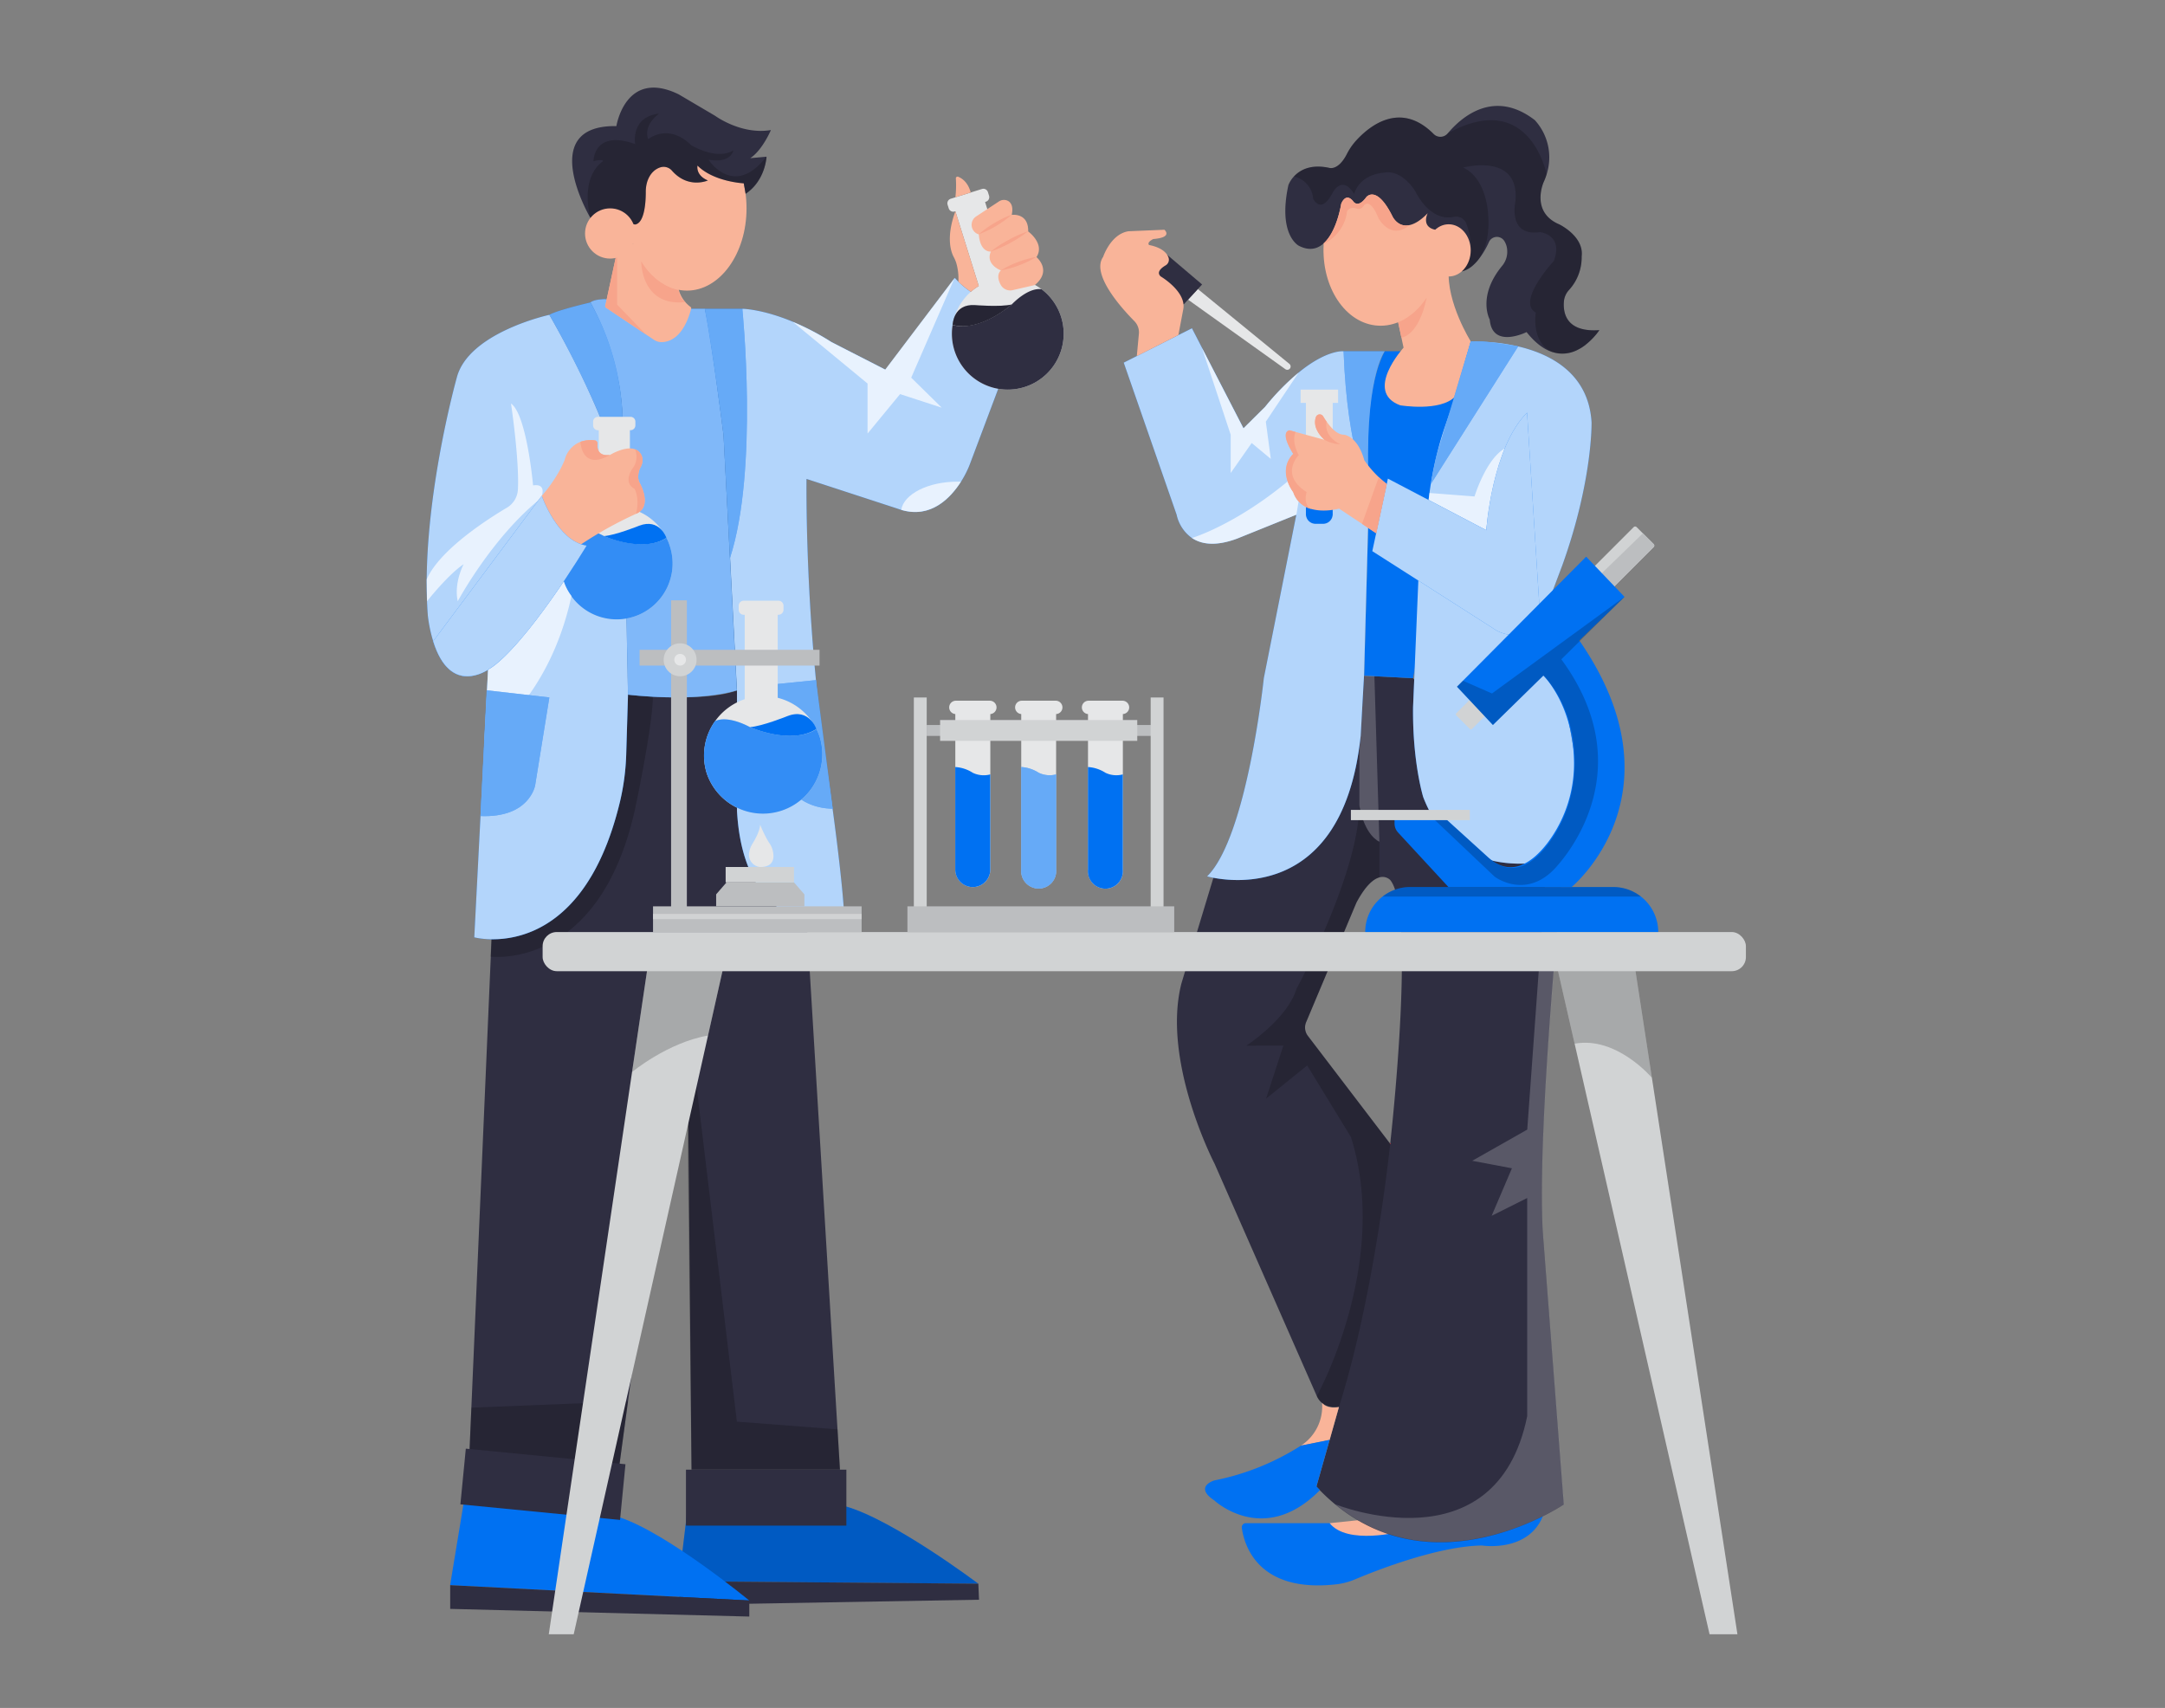<svg
  id="e333f738-44b9-4d35-9e32-552224044ab6"
  data-name="Layer 1"
  xmlns="http://www.w3.org/2000/svg"
  width="865.76"
  height="682.89"
  viewBox="0 0 865.76 682.89"
>
  <rect x="0" y="0" width="865.76" height="682.89" fill="#808080" stroke="none"/>
  <path
    d="M531.7,609H498.22a1.65,1.65,0,0,0-1.63,1.85c.83,6.29,6,26.34,38.09,22.57a27.36,27.36,0,0,0,7.32-2c8.66-3.64,33.1-13.23,50.64-13.48,0,0,18.32,2.92,24.32-11.69L555.91,611Z"
    fill="#0071f2"
  />
  <path
    d="M531.7,609,543,607.84l17.15,4.52S538.81,617.92,531.7,609Z"
    fill="#f9b499"
  />
  <path
    d="M625.37,343l-60.31-71.82-19.55-1L485.21,351l-12.78,42.24c-7.94,31.23,13.24,72,13.24,72l40.93,93a7.39,7.39,0,0,0,6.76,4.4h2.06l-9,31.77a81.47,81.47,0,0,0,7.54,7.12v0c41.21,34,91.4,0,91.4,0L617,493.35C614.31,451.62,625.37,343,625.37,343Zm-69.3,113c0,.26-.05.49-.07.68s0,.29,0,.47a1.09,1.09,0,0,1,0,.25L523,414.17a5.5,5.5,0,0,1-.69-5.47l20.12-47.8c3.74-7,6.92-9.5,9.26-10.11a4.38,4.38,0,0,1,4.24,1.06C565.68,363.57,557.35,444.24,556.07,455.94Z"
    fill="#2f2e41"
  />
  <path
    d="M475.1,119.82,514,147.61a1.33,1.33,0,0,0,1.87-.31h0a1.35,1.35,0,0,0-.25-1.8L479,115.57Z"
    fill="#e6e7e8"
  />
  <path
    d="M555.91,457.34c-1,9.53-7.18,63.15-20.49,105.25h-2.06a7.39,7.39,0,0,1-6.76-4.4s29.52-53.29,13.62-103.59L522.73,426l-16.42,13.24,6.89-21.17H498.42s16.36-10.6,20.07-22.77c0,0,24.58-45.24,25.12-73.16,0,0,1.79,11.44,8,14.4v12.77l0,1.47c-2.34.61-5.52,3.06-9.26,10.11L522.3,408.7a5.5,5.5,0,0,0,.69,5.47Z"
    opacity="0.2"
  />
  <path
    d="M553.74,140.44h6.35l21.79,18.12-9.71,73.6-7.11,39-19.55-1,2-73.38S544,159,553.74,140.44Z"
    fill="#0071f2"
  />
  <polygon
    points="473.32 121.74 480.71 113.74 466.69 101.84 459.93 110.56 473.32 121.74"
    fill="#2f2e41"
  />
  <rect x="370.58" y="289.88" width="92.13" height="4.36" fill="#bcbec0" />
  <path
    d="M275.36,599.71l-3.9,32.52,119.77,1s-33.64-25.38-53.05-30.94Z"
    fill="#0071f2"
  />
  <path
    d="M275.36,599.71l-3.9,32.52,119.77,1s-33.64-25.38-53.05-30.94Z"
    opacity="0.2"
  />
  <polygon
    points="271.87 641.7 271.46 632.23 391.23 633.21 391.5 639.62 271.87 641.7"
    fill="#2f2e41"
  />
  <path
    d="M185.33,601.47,180,633.8l119.61,6.13s-32.52-26.8-51.67-33.2Z"
    fill="#0071f2"
  />
  <path
    d="M187.77,579.66,197,365.41l54.09-87.63s30.17,3.27,43.53-1.69L317,276l18.88,311.6H276.53l-1.86-201.8L247.73,585.5Z"
    fill="#2f2e41"
  />
  <path
    d="M412.16,120.94l-24.45,65a40.06,40.06,0,0,1-3.44,6.69c-4.15,6.46-12,14.8-23.88,11.24-.51-.15-1-.33-1.58-.53l-36.3-11.85s-.73,53.64,7.15,108.59c.08.59.17,1.2.26,1.81,8.15,55.56,7.79,67.79,7.79,67.79s-40.14,7-43-45.56v-48l-2.75-53V136.79l4.93-13.33s7.91.08,20.2,5.21a102.34,102.34,0,0,1,15.47,8.12l21.5,11,27.78-36.68A31,31,0,0,0,412.16,120.94Z"
    fill="#0071f2"
  />
  <path
    d="M412.16,120.94l-24.45,65a40.06,40.06,0,0,1-3.44,6.69c-4.15,6.46-12,14.8-23.88,11.24-.51-.15-1-.33-1.58-.53l-36.3-11.85s-.73,53.64,7.15,108.59c.08.59.17,1.2.26,1.81,8.15,55.56,7.79,67.79,7.79,67.79s-40.14,7-43-45.56v-48l-2.75-53V136.79l4.93-13.33s7.91.08,20.2,5.21a102.34,102.34,0,0,1,15.47,8.12l21.5,11,27.78-36.68A31,31,0,0,0,412.16,120.94Z"
    fill="#fff"
    opacity="0.7"
  />
  <path d="M326.3,271.94l-21.23,2.12S302,322.87,333,323.35Z" fill="#0071f2" />
  <path
    d="M326.3,271.94l-21.23,2.12S302,322.87,333,323.35Z"
    fill="#fff"
    opacity="0.4"
  />
  <path
    d="M197,365.41l-.86,17.06s43.5,5.9,57.84-59.12c0,0,6.78-31.7,7.12-44.47l-14.61-12.76L196.18,352.8Z"
    opacity="0.2"
  />
  <path
    d="M242,119.59s-4.44,0-5.89,1.34c0,0,12.58,22.36,12.82,47l2.18,109.81s26.12,3.38,43.53-1.7L289.34,174s-5.56-44.5-7.49-50.55l-5.47,0-17.17.69Z"
    fill="#0071f2"
  />
  <path
    d="M242,119.59s-4.44,0-5.89,1.34c0,0,12.58,22.36,12.82,47l2.18,109.81s26.12,3.38,43.53-1.7L289.34,174s-5.56-44.5-7.49-50.55l-5.47,0-17.17.69Z"
    fill="#fff"
    opacity="0.5"
  />
  <path
    d="M276.38,123.5c-3.17,11.73-8.93,13.32-11.95,13.29a5.28,5.28,0,0,1-2.91-.92l-3.27-2.19h0L242.31,123a.63.63,0,0,1-.27-.69l4.73-21.82,9.2-4.35,15,16.21a12.67,12.67,0,0,0,5.17,10.36A.72.72,0,0,1,276.38,123.5Z"
    fill="#f9b499"
  />
  <path
    d="M258.24,133.67,242.31,123a.63.63,0,0,1-.27-.69l4.73-21.82v21.29Z"
    fill="#f7a48b"
  />
  <path
    d="M256.41,104.37s-.25,18.35,17.67,16.42a6.7,6.7,0,0,1-2.7-4.91S262.43,114.56,256.41,104.37Z"
    fill="#f7a48b"
  />
  <path
    d="M236.13,120.93s-13.06,3-16.45,4.95c0,0,22.57,38.93,29.79,68.2L249,168A101.77,101.77,0,0,0,236.13,120.93Z"
    fill="#0071f2"
  />
  <path
    d="M236.13,120.93s-13.06,3-16.45,4.95c0,0,22.57,38.93,29.79,68.2L249,168A101.77,101.77,0,0,0,236.13,120.93Z"
    fill="#fff"
    opacity="0.4"
  />
  <path
    d="M364.38,151l12.21,12-16.66-5.43-13,15.78v-20L317,128.67a102.34,102.34,0,0,1,15.47,8.12l21.5,11,27.78-36.68Z"
    fill="#fff"
    opacity="0.7"
  />
  <path
    d="M281.85,123.46h15s6.57,64.35-4.94,99.66L289.34,174S285,139.67,281.85,123.46Z"
    fill="#0071f2"
  />
  <path
    d="M281.85,123.46h15s6.57,64.35-4.94,99.66L289.34,174S285,139.67,281.85,123.46Z"
    fill="#fff"
    opacity="0.4"
  />
  <path
    d="M384.27,192.61c-4.15,6.46-12,14.8-23.88,11.24,1.05-6.31,10.73-11.27,22.5-11.27Q383.58,192.58,384.27,192.61Z"
    fill="#fff"
    opacity="0.7"
  />
  <path
    d="M219.68,125.88s-32.58,7.06-37.07,25.31c0,0-14.73,52.53-11.53,94.8,0,0,3,33.95,24.08,21.78l-5.5,107s42.57,11.59,58.32-54.47a94.42,94.42,0,0,0,2.45-19.08l.7-23.41-1.66-83.7S243.3,167.18,219.68,125.88Z"
    fill="#0071f2"
  />
  <path
    d="M219.68,125.88s-32.58,7.06-37.07,25.31c0,0-14.73,52.53-11.53,94.8,0,0,3,33.95,24.08,21.78l-5.5,107s42.57,11.59,58.32-54.47a94.42,94.42,0,0,0,2.45-19.08l.7-23.41-1.66-83.7S243.3,167.18,219.68,125.88Z"
    fill="#fff"
    opacity="0.7"
  />
  <path
    d="M425.35,133.43a22.35,22.35,0,0,1-44.7,0,21.56,21.56,0,0,1,.29-3.53,22.31,22.31,0,0,1,10.46-15.55l-9.35-29.88-.28.09a1.9,1.9,0,0,1-2.38-1.25l-.46-1.45a1.92,1.92,0,0,1,1.25-2.39l12.49-3.91a1.9,1.9,0,0,1,2.38,1.24l.46,1.47a1.91,1.91,0,0,1-1.25,2.38l-.34.11,9.5,30.35a22.23,22.23,0,0,1,13.06,4.51h0A22.27,22.27,0,0,1,425.35,133.43Z"
    fill="#e6e7e8"
  />
  <path
    d="M425.35,133.43a22.35,22.35,0,0,1-44.7,0,21.56,21.56,0,0,1,.29-3.53s9.1,3.6,23.64-8.16c0,0,6.3-6.84,11.9-6.12h0A22.27,22.27,0,0,1,425.35,133.43Z"
    fill="#2f2e41"
  />
  <path
    d="M380.94,129.9s.2-8.5,8.95-7.9c0,0,10.24.82,14.69-.26C404.58,121.74,392,133,380.94,129.9Z"
    fill="#2f2e41"
  />
  <path
    d="M380.94,129.9s.2-8.5,8.95-7.9c0,0,10.24.82,14.69-.26C404.58,121.74,392,133,380.94,129.9Z"
    opacity="0.2"
  />
  <path
    d="M225.2,231.71a22.35,22.35,0,1,0,42.65-13.37,21.15,21.15,0,0,0-1.33-3.29,22.31,22.31,0,0,0-14.63-11.71V172h.29a1.92,1.92,0,0,0,1.9-1.91v-1.52a1.9,1.9,0,0,0-1.9-1.9h-13.1a1.91,1.91,0,0,0-1.9,1.9v1.54a1.91,1.91,0,0,0,1.9,1.9h.36v31.79a22.32,22.32,0,0,0-11.11,8.22h0A22.28,22.28,0,0,0,225.2,231.71Z"
    fill="#e6e7e8"
  />
  <path
    d="M225.2,231.71a22.35,22.35,0,1,0,42.65-13.37,21.15,21.15,0,0,0-1.33-3.29s-7.6,6.16-25-.71c0,0-8.06-4.64-13.18-2.28h0A22.28,22.28,0,0,0,225.2,231.71Z"
    fill="#0071f2"
  />
  <path
    d="M225.2,231.71a22.35,22.35,0,1,0,42.65-13.37,21.15,21.15,0,0,0-1.33-3.29s-7.6,6.16-25-.71c0,0-8.06-4.64-13.18-2.28h0A22.28,22.28,0,0,0,225.2,231.71Z"
    fill="#fff"
    opacity="0.2"
  />
  <path
    d="M266.52,215.05s-2.72-8-10.9-4.86c0,0-9.53,3.85-14.1,4.15C241.52,214.34,256.86,221.3,266.52,215.05Z"
    fill="#0071f2"
  />
  <path
    d="M282.61,309.15A23.73,23.73,0,0,0,327.9,295a22.73,22.73,0,0,0-1.41-3.49A23.7,23.7,0,0,0,311,279V245.8h.31a2,2,0,0,0,2-2v-1.62a2,2,0,0,0-2-2h-13.9a2,2,0,0,0-2,2v1.63a2,2,0,0,0,2,2h.39v33.76a23.68,23.68,0,0,0-11.8,8.72h0A23.65,23.65,0,0,0,282.61,309.15Z"
    fill="#e6e7e8"
  />
  <path
    d="M282.61,309.15A23.73,23.73,0,0,0,327.9,295a22.73,22.73,0,0,0-1.41-3.49s-8.08,6.54-26.55-.75c0,0-8.55-4.93-14-2.43h0A23.65,23.65,0,0,0,282.61,309.15Z"
    fill="#0071f2"
  />
  <path
    d="M282.61,309.15A23.73,23.73,0,0,0,327.9,295a22.73,22.73,0,0,0-1.41-3.49s-8.08,6.54-26.55-.75c0,0-8.55-4.93-14-2.43h0A23.65,23.65,0,0,0,282.61,309.15Z"
    fill="#fff"
    opacity="0.2"
  />
  <path
    d="M326.49,291.47s-2.9-8.54-11.58-5.16c0,0-10.11,4.08-15,4.41C299.94,290.72,316.23,298.1,326.49,291.47Z"
    fill="#0071f2"
  />
  <path
    d="M383.24,112.65a22.16,22.16,0,0,0-.83-7.47,14.19,14.19,0,0,0-1.09-2.54c-1-1.94-3.12-7.68.73-18.17l9.35,29.88a25.89,25.89,0,0,0-3.17,2.33A40.52,40.52,0,0,1,383.24,112.65Z"
    fill="#f9b499"
  />
  <path
    d="M382.05,78.89a42.21,42.21,0,0,0,.19-7.5.67.67,0,0,1,.89-.73c1.44.56,3.93,2.11,5.05,6.3Z"
    fill="#f9b499"
  />
  <path
    d="M204.35,161.34s3.37,22.58,2.76,34.35a9,9,0,0,1-4.4,7.3c-8,4.74-26.94,16.93-32.08,28.66l.14,8.75s8.27-10.53,14.65-14.83c0,0-4,7.41-2.37,14.83,0,0,13.65-25.5,33.23-41.16,0,0,2.92-6.06-3.11-5.16C213.17,194.08,210.67,165.82,204.35,161.34Z"
    fill="#fff"
    opacity="0.7"
  />
  <path
    d="M195.16,267.77l-1.45,28.14s25.69-15.55,34.82-57.64a18.87,18.87,0,0,1-3.09-5.84S204.89,263.08,195.16,267.77Z"
    fill="#fff"
    opacity="0.7"
  />
  <path
    d="M194.62,276l25.06,2.86L214,314s-2.17,13.09-21.86,12.28Z"
    fill="#0071f2"
  />
  <path
    d="M194.62,276l25.06,2.86L214,314s-2.17,13.09-21.86,12.28Z"
    fill="#fff"
    opacity="0.4"
  />
  <rect x="255.77" y="259.81" width="71.96" height="6.31" fill="#bcbec0" />
  <rect
    x="206.55"
    y="301.85"
    width="129.94"
    height="6.31"
    transform="translate(576.52 33.49) rotate(90)"
    fill="#bcbec0"
  />
  <circle cx="271.98" cy="263.81" r="6.58" fill="#d1d3d4" />
  <circle cx="271.98" cy="263.78" r="2.34" fill="#e6e7e8" />
  <rect x="261.14" y="362.38" width="83.41" height="10.28" fill="#bcbec0" />
  <rect x="261.14" y="365.41" width="83.41" height="2.1" fill="#d1d3d4" />
  <polygon
    points="321.66 362.38 286.38 362.38 286.38 357.59 290.53 352.8 317.5 352.8 321.66 357.59 321.66 362.38"
    fill="#bcbec0"
  />
  <rect x="290.18" y="346.65" width="27.32" height="6.15" fill="#d1d3d4" />
  <path
    d="M304,346.65a4.89,4.89,0,0,1-4.35-6.07,8.92,8.92,0,0,1,1.33-3.35c1-1.66,2.84-4.88,3-7.5a47,47,0,0,0,3.43,7,9.26,9.26,0,0,1,1.53,3.08C309.69,342.55,309.79,346.65,304,346.65Z"
    fill="#e6e7e8"
  />
  <polygon
    points="334.95 571.51 294.67 568.42 274.31 399.07 276.53 587.62 335.92 587.62 334.95 571.51"
    opacity="0.2"
  />
  <polygon
    points="188.5 562.83 187.77 579.66 247.73 585.5 251.13 560.32 188.5 562.83"
    opacity="0.2"
  />
  <rect x="274.31" y="587.62" width="64.14" height="22.37" fill="#2f2e41" />
  <rect
    x="185.01"
    y="582.29"
    width="64.14"
    height="22.37"
    transform="translate(58.66 -18.28) rotate(5.57)"
    fill="#2f2e41"
  />
  <polygon
    points="180.03 643.28 180.03 633.8 299.64 639.93 299.64 646.35 180.03 643.28"
    fill="#2f2e41"
  />
  <rect x="365.44" y="278.88" width="5.14" height="86.53" fill="#d1d3d4" />
  <rect x="460.14" y="278.88" width="5.14" height="86.53" fill="#d1d3d4" />
  <path
    d="M398.5,282.85a2.68,2.68,0,0,0-2.68-2.68H382.18a2.67,2.67,0,0,0-.16,5.33v62.18a7,7,0,1,0,14,0V285.5A2.66,2.66,0,0,0,398.5,282.85Z"
    fill="#e6e7e8"
  />
  <path
    d="M396,309.63v38.05a7,7,0,1,1-14,0v-41a14.6,14.6,0,0,1,7,2.3A10.1,10.1,0,0,0,396,309.63Z"
    fill="#0071f2"
  />
  <path
    d="M424.86,282.85a2.68,2.68,0,0,0-2.68-2.68H408.54a2.67,2.67,0,0,0-.16,5.33v62.18a7,7,0,1,0,13.95,0V285.5A2.66,2.66,0,0,0,424.86,282.85Z"
    fill="#e6e7e8"
  />
  <path
    d="M422.33,309.63v38.05a7,7,0,1,1-13.95,0v-41a14.6,14.6,0,0,1,7,2.3A10.12,10.12,0,0,0,422.33,309.63Z"
    fill="#0071f2"
  />
  <path
    d="M422.33,309.63v38.05a7,7,0,1,1-13.95,0v-41a14.6,14.6,0,0,1,7,2.3A10.12,10.12,0,0,0,422.33,309.63Z"
    fill="#fff"
    opacity="0.4"
  />
  <path
    d="M451.55,282.85a2.68,2.68,0,0,0-2.67-2.68H435.23a2.67,2.67,0,0,0-.15,5.33v62.18a7,7,0,1,0,13.94,0V285.5A2.66,2.66,0,0,0,451.55,282.85Z"
    fill="#e6e7e8"
  />
  <path
    d="M449,309.63v38.05a7,7,0,1,1-13.94,0v-41a14.63,14.63,0,0,1,7,2.3A10.08,10.08,0,0,0,449,309.63Z"
    fill="#0071f2"
  />
  <path
    d="M558.56,126.28,561.27,139s-16,17.63-1.35,23.05c0,0,16,2.71,22-3.52l6.24-22s-9.76-15.46-8.81-28.75l-9.9-3.52Z"
    fill="#f9b499"
  />
  <path
    d="M588.12,136.59s46.22-2.44,48.33,32.27c0,0,.48,23.32-11.72,57.22l-8.68,23s17.36,42.31,16,91.66c0,0-46.91,19.51-62.91-22,0,0-4.34-13.92-4.07-36l2.17-52.16,4.41-33.58A141,141,0,0,1,578,170l3.89-11.43Z"
    fill="#0071f2"
  />
  <path
    d="M588.12,136.59s46.22-2.44,48.33,32.27c0,0,.48,23.32-11.72,57.22l-8.68,23s17.36,42.31,16,91.66c0,0-46.91,19.51-62.91-22,0,0-4.34-13.92-4.07-36l2.17-52.16,4.41-33.58A141,141,0,0,1,578,170l3.89-11.43Z"
    fill="#fff"
    opacity="0.7"
  />
  <path
    d="M572.17,193.55,607.1,138.5s-15.18-2.72-19-1.91L574.24,183Z"
    fill="#0071f2"
  />
  <path
    d="M572.17,193.55,607.1,138.5s-15.18-2.72-19-1.91L574.24,183Z"
    fill="#fff"
    opacity="0.4"
  />
  <path
    d="M571.29,199.89l.36-2.78,18,1.39s4.57-15,12.11-19.2A136.18,136.18,0,0,0,594.36,212Z"
    fill="#fff"
    opacity="0.7"
  />
  <path
    d="M547.47,196.75l-2,73.38-1.36,24.1c-7.59,72-61.39,56.16-61.39,56.16,16.05-15.81,22.67-79.25,22.67-79.25l13-65.35-23.7,9.56c-8.75,3.26-14.4,2.18-18-.2l-.07-.05a15.39,15.39,0,0,1-6.1-9.31L449.37,145l27.27-13.75,4.07,7.89,16.56,32.1,8.67-8.6a97.37,97.37,0,0,1,13.42-13.72v0c11.32-9.25,17.91-8.47,17.91-8.47l6.11,7.64Z"
    fill="#0071f2"
  />
  <path
    d="M547.47,196.75l-2,73.38-1.36,24.1c-7.59,72-61.39,56.16-61.39,56.16,16.05-15.81,22.67-79.25,22.67-79.25l13-65.35-23.7,9.56c-8.75,3.26-14.4,2.18-18-.2l-.07-.05a15.39,15.39,0,0,1-6.1-9.31L449.37,145l27.27-13.75,4.07,7.89,16.56,32.1,8.67-8.6a97.37,97.37,0,0,1,13.42-13.72v0c11.32-9.25,17.91-8.47,17.91-8.47l6.11,7.64Z"
    fill="#fff"
    opacity="0.7"
  />
  <path
    d="M506.19,168.59l2,14.9-7.65-6.37-8.4,12V173.81l-11.47-34.65,16.56,32.1,8.67-8.6a97.37,97.37,0,0,1,13.42-13.72Z"
    fill="#fff"
    opacity="0.7"
  />
  <path
    d="M522.24,159.8h10.7a0,0,0,0,1,0,0v45.78a3.86,3.86,0,0,1-3.86,3.86h-3a3.86,3.86,0,0,1-3.86-3.86V159.8A0,0,0,0,1,522.24,159.8Z"
    fill="#e6e7e8"
  />
  <path
    d="M522.24,188.89h10.7a0,0,0,0,1,0,0v16.7a3.86,3.86,0,0,1-3.86,3.86h-3a3.86,3.86,0,0,1-3.86-3.86v-16.7A0,0,0,0,1,522.24,188.89Z"
    fill="#0071f2"
  />
  <rect x="520.1" y="155.78" width="14.99" height="5.3" fill="#e6e7e8" />
  <path
    d="M519.29,200.49l-.87,5.3-23.7,9.56c-8.75,3.26-14.4,2.18-18-.2l-.07-.05s16.95-5,38.29-22.62a23.56,23.56,0,0,0,2.23,4.27A11,11,0,0,0,519.29,200.49Z"
    fill="#fff"
    opacity="0.7"
  />
  <path d="M558.56,126.28,560.4,135s6.89-.51,10.09-15.91Z" fill="#f7a48b" />
  <path
    d="M555.91,457.34a1.09,1.09,0,0,0,0-.25,1.83,1.83,0,0,1,0,.26Z"
    fill="none"
    stroke="#ed1c24"
    stroke-miterlimit="10"
    stroke-width="0.25"
  />
  <path
    d="M617,493.35l8.42,108.13s-50.19,34-91.4,0v0s64.21,25.9,76.69-35.23V479l-14.22,7.12,8.11-19-15.87-3,22-12.47,7.77-107.24,7-1.5S614.31,451.62,617,493.35Z"
    fill="#fff"
    opacity="0.2"
  />
  <path
    d="M528.68,560.9A18.68,18.68,0,0,1,520.25,578l11.45-2.27,3.72-13.16S530.75,563.62,528.68,560.9Z"
    fill="#f9b499"
  />
  <path
    d="M520.25,578a100.67,100.67,0,0,1-34.65,13.92s-8.35,2.47,0,8c0,0,19.82,18.63,42.24-4.14l-1.42-1.48,5.28-18.61Z"
    fill="#0071f2"
  />
  <path
    d="M549.61,270.34l2,66.21s-5.87-2.26-8-14.4v-21.8s1.08-15.65,1.29-19.39l.61-10.83Z"
    fill="#fff"
    opacity="0.2"
  />
  <path
    d="M454.6,142.38l.83-8.94a6.36,6.36,0,0,0-1.83-5.06c-5.1-5.16-17.38-18.75-12.47-25.66,0,0,3-9.15,10.14-10.26l14.37-.6s3.59,3.08-4.44,3.71c0,0-2.75,1.23-1.69,2.41,0,0,6.33.9,7.77,5a2.62,2.62,0,0,1-1.15,3.12c-1.62.94-3.83,2.69-2,4.41,0,0,10.14,5.94,9.09,12.91l-2,10.54Z"
    fill="#f9b499"
  />
  <polygon
    points="219.45 653.43 229.42 653.43 290.18 382.61 259.57 382.61 219.45 653.43"
    fill="#d1d3d4"
  />
  <polygon
    points="683.63 653.43 694.78 653.43 653.15 382.61 621.75 382.61 683.63 653.43"
    fill="#d1d3d4"
  />
  <path
    d="M252.75,428.64s14.19-11.79,30.38-14.6l7.05-31.43H259.57Z"
    opacity="0.2"
  />
  <path
    d="M629.68,417.3l-7.93-34.69h31.4l7.43,48.32S646.44,414.2,629.68,417.3Z"
    opacity="0.2"
  />
  <ellipse cx="274.71" cy="83.31" rx="23.82" ry="32.89" fill="#f9b499" />
  <path
    d="M300,63.24l6.53-.59s-.37,9.5-8.35,14.84l-.74-4.19s-12-.57-18.51-7.09c0,0-.88,3.86,4.16,5.94,0,0-7.81,3.52-14.34-3.87A4.41,4.41,0,0,0,264,66.93c-1.86.63-4,2.16-5.17,5.69a13.86,13.86,0,0,0-.59,4.25c0,3.48-.39,12.26-4.24,12.89l-17.91-2.64s-22-37.23,10.4-36.7c0,0,3.59-23.1,24.91-12.7L286,46.32S296.41,54,308.28,52C308.28,52,304.83,60.14,300,63.24Z"
    fill="#2f2e41"
  />
  <path
    d="M306.5,62.65s-.37,9.5-8.35,14.84l-.74-4.19s-12-.57-18.51-7.09c0,0-.88,3.86,4.16,5.94,0,0-7.81,3.52-14.34-3.87A4.41,4.41,0,0,0,264,66.93c-1.86.63-4,2.16-5.17,5.69a13.86,13.86,0,0,0-.59,4.25c0,3.48-.39,12.26-4.24,12.89l-17.91-2.64s-4.55-15.72,5.09-22.7c0,0,0-.89-3.85,0,0,0,0-12.75,16.67-6.81,0,0-2-10.85,9.58-12.18,0,0-6.42,4.31-4.4,10.24,0,0,8-6.68,17.2,2.38,0,0,10.21,6.23,16.88,2.08,0,0-.88,5.33-9.94,3.71C283.35,63.84,293.29,79.56,306.5,62.65Z"
    opacity="0.2"
  />
  <circle cx="243.99" cy="93.35" r="10.04" fill="#f9b499" />
  <path
    d="M254.35,205.44a158.51,158.51,0,0,0-22,12.22c-10.67-2.19-15.69-19.41-15.69-19.41s6.1-6.75,9.16-14.39a10.41,10.41,0,0,1,6.31-7.21,12.62,12.62,0,0,1,5.65-.6,1.28,1.28,0,0,1,1.15,1.36c-.15,1.83.21,5.13,5,4.49,0,0,6.05-3.71,10-2.27h0a4.28,4.28,0,0,1,1.94,1.39s2.39,2.41,0,6.32c0,0-1.31,3.05-.23,5.45C255.65,192.8,261.35,202.45,254.35,205.44Z"
    fill="#f9b499"
  />
  <path
    d="M243.88,181.9c-11.33,6.55-11.77-5.25-11.77-5.25a12.44,12.44,0,0,1,5.65-.6,1.28,1.28,0,0,1,1.15,1.35C238.75,179.24,239.12,182.53,243.88,181.9Z"
    fill="#f7a48b"
  />
  <path
    d="M254.35,205.44c1.57-6.49-.62-10-.62-10-4.83-2.62-.8-8.11-.8-8.11a7.71,7.71,0,0,0,1-7.69,4.28,4.28,0,0,1,1.94,1.39s2.39,2.41,0,6.32c0,0-1.31,3.05-.23,5.45C255.65,192.8,261.35,202.45,254.35,205.44Z"
    fill="#f7a48b"
  />
  <path
    d="M216.64,198.25s6.25,18.12,17.94,19.9c0,0-24.05,40.19-39.42,49.62,0,0-15.14,10.79-21.93-11.4"
    fill="#0071f2"
  />
  <path
    d="M216.64,198.25s6.25,18.12,17.94,19.9c0,0-24.05,40.19-39.42,49.62,0,0-15.14,10.79-21.93-11.4"
    fill="#fff"
    opacity="0.7"
  />
  <path
    d="M391.4,93.67l-.16,0a4,4,0,0,1-.92-7.11l9.12-6a3.55,3.55,0,0,1,3.66-.23c1.19.68,2.19,2.2,1.48,5.59,0,0,6.75-1,6.58,6.62,0,0,6.79,4.87,3.31,10.26,0,0,6.45,5.31-.66,11.17L405,116a4.35,4.35,0,0,1-4.86-2.18c-.94-1.79-1.55-4.06.1-5.7,0,0-6.31-2.36-4-7.54C396.19,100.58,392,101.15,391.4,93.67Z"
    fill="#f9b499"
  />
  <path
    d="M414.47,102.72a42.24,42.24,0,0,1-14.27,5.4,37.14,37.14,0,0,1,6.89-3.35A38,38,0,0,1,414.47,102.72Z"
    fill="#f7a48b"
  />
  <path
    d="M396.19,100.58a46,46,0,0,1,7.16-4.67,45.52,45.52,0,0,1,7.81-3.45,52.44,52.44,0,0,1-15,8.12Z"
    fill="#f7a48b"
  />
  <path
    d="M391.4,93.67a42.9,42.9,0,0,1,13.18-7.83,42.9,42.9,0,0,1-13.18,7.83Z"
    fill="#f7a48b"
  />
  <rect
    x="216.99"
    y="372.66"
    width="481.18"
    height="15.65"
    rx="5.65"
    fill="#d1d3d4"
  />
  <rect x="362.87" y="362.38" width="106.69" height="10.28" fill="#bcbec0" />
  <rect x="375.94" y="287.89" width="78.84" height="8.33" fill="#d1d3d4" />
  <path
    d="M610.66,165c-14.08,14-16.3,47-16.3,47L555,191.37l-6.23,29,48,30.64s9.22,7.59,19.25-1.9"
    fill="#0071f2"
  />
  <path
    d="M610.66,165c-14.08,14-16.3,47-16.3,47L555,191.37l-6.23,29,48,30.64s9.22,7.59,19.25-1.9"
    fill="#fff"
    opacity="0.7"
  />
  <path
    d="M537.28,140.44h16.46s-8.57,11-6.27,56.31C547.47,196.75,538.81,181.72,537.28,140.44Z"
    fill="#0071f2"
  />
  <path
    d="M537.28,140.44h16.46s-8.57,11-6.27,56.31C547.47,196.75,538.81,181.72,537.28,140.44Z"
    fill="#fff"
    opacity="0.4"
  />
  <path
    d="M554.56,193.55l-4.22,19.68-14.85-9.86s-5.78,1.6-11,.16h0a10.12,10.12,0,0,1-7.3-6.77s-6.62-8.41,0-15.29c0,0-5.59-8.41-1.52-9.42l2.49.68,11.53,3.13-.17-.14c-.86-.78-4.79-4.6-3.27-8.93a1.61,1.61,0,0,1,2.9-.33,25.18,25.18,0,0,0,1.38,2.14v0c1.77,2.53,4.25,5.2,6.8,5.2,0,0,5.5.27,8.23,10.2A43.68,43.68,0,0,0,554.56,193.55Z"
    fill="#f9b499"
  />
  <path
    d="M536,177.64a14.39,14.39,0,0,1-6.37-1.79l-.17-.14c-.86-.78-4.79-4.6-3.27-8.93a1.61,1.61,0,0,1,2.9-.33,25.18,25.18,0,0,0,1.38,2.14v0C529.3,174.84,536,177.64,536,177.64Z"
    fill="#f7a48b"
  />
  <polygon
    points="554.56 193.55 551.34 190.83 544.65 209.45 550.34 213.23 554.56 193.55"
    fill="#f7a48b"
  />
  <path
    d="M524.44,203.52a10.12,10.12,0,0,1-7.3-6.77s-6.62-8.41,0-15.29c0,0-5.59-8.41-1.52-9.42l2.49.68s-1.89,3.39,1.25,9.25c0,0-7.84,7.74,3.14,14.78C522.5,196.75,520.88,201.87,524.44,203.52Z"
    fill="#f7a48b"
  />
  <ellipse
    cx="552.9"
    cy="98.96"
    rx="31.3"
    ry="23.59"
    transform="translate(422.06 645.2) rotate(-86.68)"
    fill="#f9b499"
  />
  <path
    d="M639.53,132s0,0,0,0a.35.35,0,0,0,0,.08,26.74,26.74,0,0,1-4.74,5.17c-.35.3-.69.57-1,.83l-.77.54c-.21.14-.4.28-.61.4l-.09.06c-.31.19-.65.38-1,.56a13.18,13.18,0,0,1-10.41,1.14l-.07,0c-3.23-1-6.73-3.42-10.38-8,0,0-13.73,6.87-14.73-5,0,0-5.14-9.2,4.94-21.46a8.83,8.83,0,0,0,2-6.75,7.4,7.4,0,0,0-1.27-3.45,3.5,3.5,0,0,0-6,.68,34.15,34.15,0,0,1-3.73,6.39,18.3,18.3,0,0,1-2.59,2.87.52.52,0,0,1-.11.1,10.34,10.34,0,0,1-3.87,2.21l-.48.13L573.92,91.86c-5.62-1.2-3.15-6.31-3-6.62-2.89,3-5.29,4.32-7.23,4.75-4.87,1.09-6.92-3.6-6.92-3.6-6.36-12.73-10.39-7.54-10.39-7.54-3.52,4.86-5.36,1.51-5.36,1.51-3-3.52-4.68,1.18-4.68,1.18s-1.68,11.15-7.11,15.86c-2.45,2.14-5.66,3-9.81.88,0,0-8.55-4.18-4.2-24.29a10.92,10.92,0,0,1,2.22-3.45h0c2.27-2.47,6.57-5.08,14.2-3.41,0,0,3.52,1.14,6.94-5.52A24.55,24.55,0,0,1,542,56.54c5.14-5.77,17.74-16.55,31.26-3a3.81,3.81,0,0,0,5.65-.19c5.37-6.4,18.39-18,34.86-5.31a22.09,22.09,0,0,1,4.7,21.68,23.93,23.93,0,0,1-1.19,3.13s-5.36,11.92,6.21,16.84c0,0,10,4.76,9,12.81a19.32,19.32,0,0,1-5,13.38,7.83,7.83,0,0,0-2.09,4.54C625,125,626.15,132.92,639.53,132Z"
    fill="#2f2e41"
  />
  <path
    d="M639.53,132s0,0,0,0a.35.35,0,0,0,0,.08,30.54,30.54,0,0,1-4.74,5.17c-.35.3-.69.57-1,.83l-.77.54c-.21.14-.4.28-.61.4l-.09.06c-.31.19-.65.38-1,.56-5.58,3.05-9.83,1.39-10.41,1.14l-.07,0c-8.74-3.79-6.69-15.81-6.69-15.81-7.87-4.37,7.2-20.61,7.2-20.61,4-10.55-5.53-11.56-5.53-11.56-12.89,1.84-9.87-11.9-9.87-11.9C608.2,60.77,585.09,67,585.09,67c9.54,4.36,10,18.76,10,18.76.65,8.68-1.21,14.1-3.53,17.46a14.21,14.21,0,0,1-2.59,2.87.52.52,0,0,1-.11.1,12.36,12.36,0,0,1-3.87,2.21l-.48.13c5.49-5.51,3.69-14,1.92-19a4.43,4.43,0,0,0-5.12-2.82C571.56,88.73,566,76.51,566,76.51,560,67.29,553.75,69,553.75,69c-10.58.85-12.22,8.55-12.22,8.55-5-8-8.71-.33-8.71-.33-4.69,8.87-7.71,2.17-7.71,2.17a9.77,9.77,0,0,0-7.67-8.81h0c2.27-2.47,6.57-5.08,14.2-3.41,0,0,3.52,1.14,6.94-5.52A24.55,24.55,0,0,1,542,56.54c5.14-5.77,17.74-16.55,31.26-3a3.81,3.81,0,0,0,5.65-.19c32.88-18.17,39.56,16.37,39.56,16.37a23.93,23.93,0,0,1-1.19,3.13s-5.36,11.92,6.21,16.84c0,0,10,4.76,9,12.81a19.32,19.32,0,0,1-5,13.38,7.83,7.83,0,0,0-2.09,4.54C625,125,626.15,132.92,639.53,132Z"
    opacity="0.2"
  />
  <path
    d="M563.69,90c-7.69,6.3-12.45-2.76-12.45-2.76-3.35-8.38-5.73-5.19-5.73-5.19-1.37,2.17-3,1.34-3,1.34-3-1-3.85,1.16-3.85,1.16-1.09,9.31-9.32,13-9.32,13a2.14,2.14,0,0,1-.13-.19c5.43-4.71,7.11-15.86,7.11-15.86s1.67-4.7,4.68-1.18c0,0,1.84,3.35,5.36-1.51,0,0,4-5.19,10.39,7.54C556.77,86.39,558.82,91.08,563.69,90Z"
    fill="#f7a48b"
  />
  <ellipse cx="579.31" cy="100.11" rx="8.81" ry="10.44" fill="#f9b499" />
  <path
    d="M663.14,372.65H545.94a17.89,17.89,0,0,1,5.27-12.71,16.93,16.93,0,0,1,1.68-1.48,17.88,17.88,0,0,1,11-3.8h81.22a18,18,0,0,1,18,18Z"
    fill="#0071f2"
  />
  <path
    d="M656.19,358.46H552.89a17.88,17.88,0,0,1,11-3.8h81.22A17.86,17.86,0,0,1,656.19,358.46Z"
    opacity="0.2"
  />
  <path
    d="M661.28,218.74l-16.84,16.84-5.16-5.17-2.83-2.81,16.84-16.85a.85.85,0,0,1,1.18,0l6.81,6.81A.85.85,0,0,1,661.28,218.74Z"
    fill="#d1d3d4"
  />
  <path
    d="M661.28,218.74l-16.84,16.84-5.16-5.17L657,213.23l4.33,4.33A.85.85,0,0,1,661.28,218.74Z"
    fill="#bcbec0"
  />
  <path
    d="M584.23,280h8.88a0,0,0,0,1,0,0v9.64a.6.6,0,0,1-.6.6h-7.68a.6.6,0,0,1-.6-.6V280A0,0,0,0,1,584.23,280Z"
    transform="translate(374.04 -332.74) rotate(45)"
    fill="#d1d3d4"
  />
  <path
    d="M557.66,325.88v3.37a5.31,5.31,0,0,0,1.4,3.6l20.15,21.81h49.26s45.49-37.34,3.08-98.57l18.08-17.44-15.35-16.08-51.65,52L597,289.88l20.18-19.76s11.36,11,12.19,32.67a52.66,52.66,0,0,1-10.55,34.27c-6,7.8-14.61,14.12-23.88,5.58l-18.47-16.76Z"
    fill="#0071f2"
  />
  <path
    d="M571.68,325.88l26,24.63s11.63,8.89,23.26-2.4c0,0,38.31-36.94,3.42-84.49l25.27-25-53,38.65L585,272.16l-2.39,2.41L597,289.88l20.18-19.76S631.24,283,629.52,309a52.9,52.9,0,0,1-7.32,23.8c-5.7,9.51-15.59,20.46-27.26,9.88l-18.47-16.76Z"
    opacity="0.2"
  />
  <rect x="540.21" y="323.82" width="47.55" height="4.1" fill="#d1d3d4" />
</svg>
